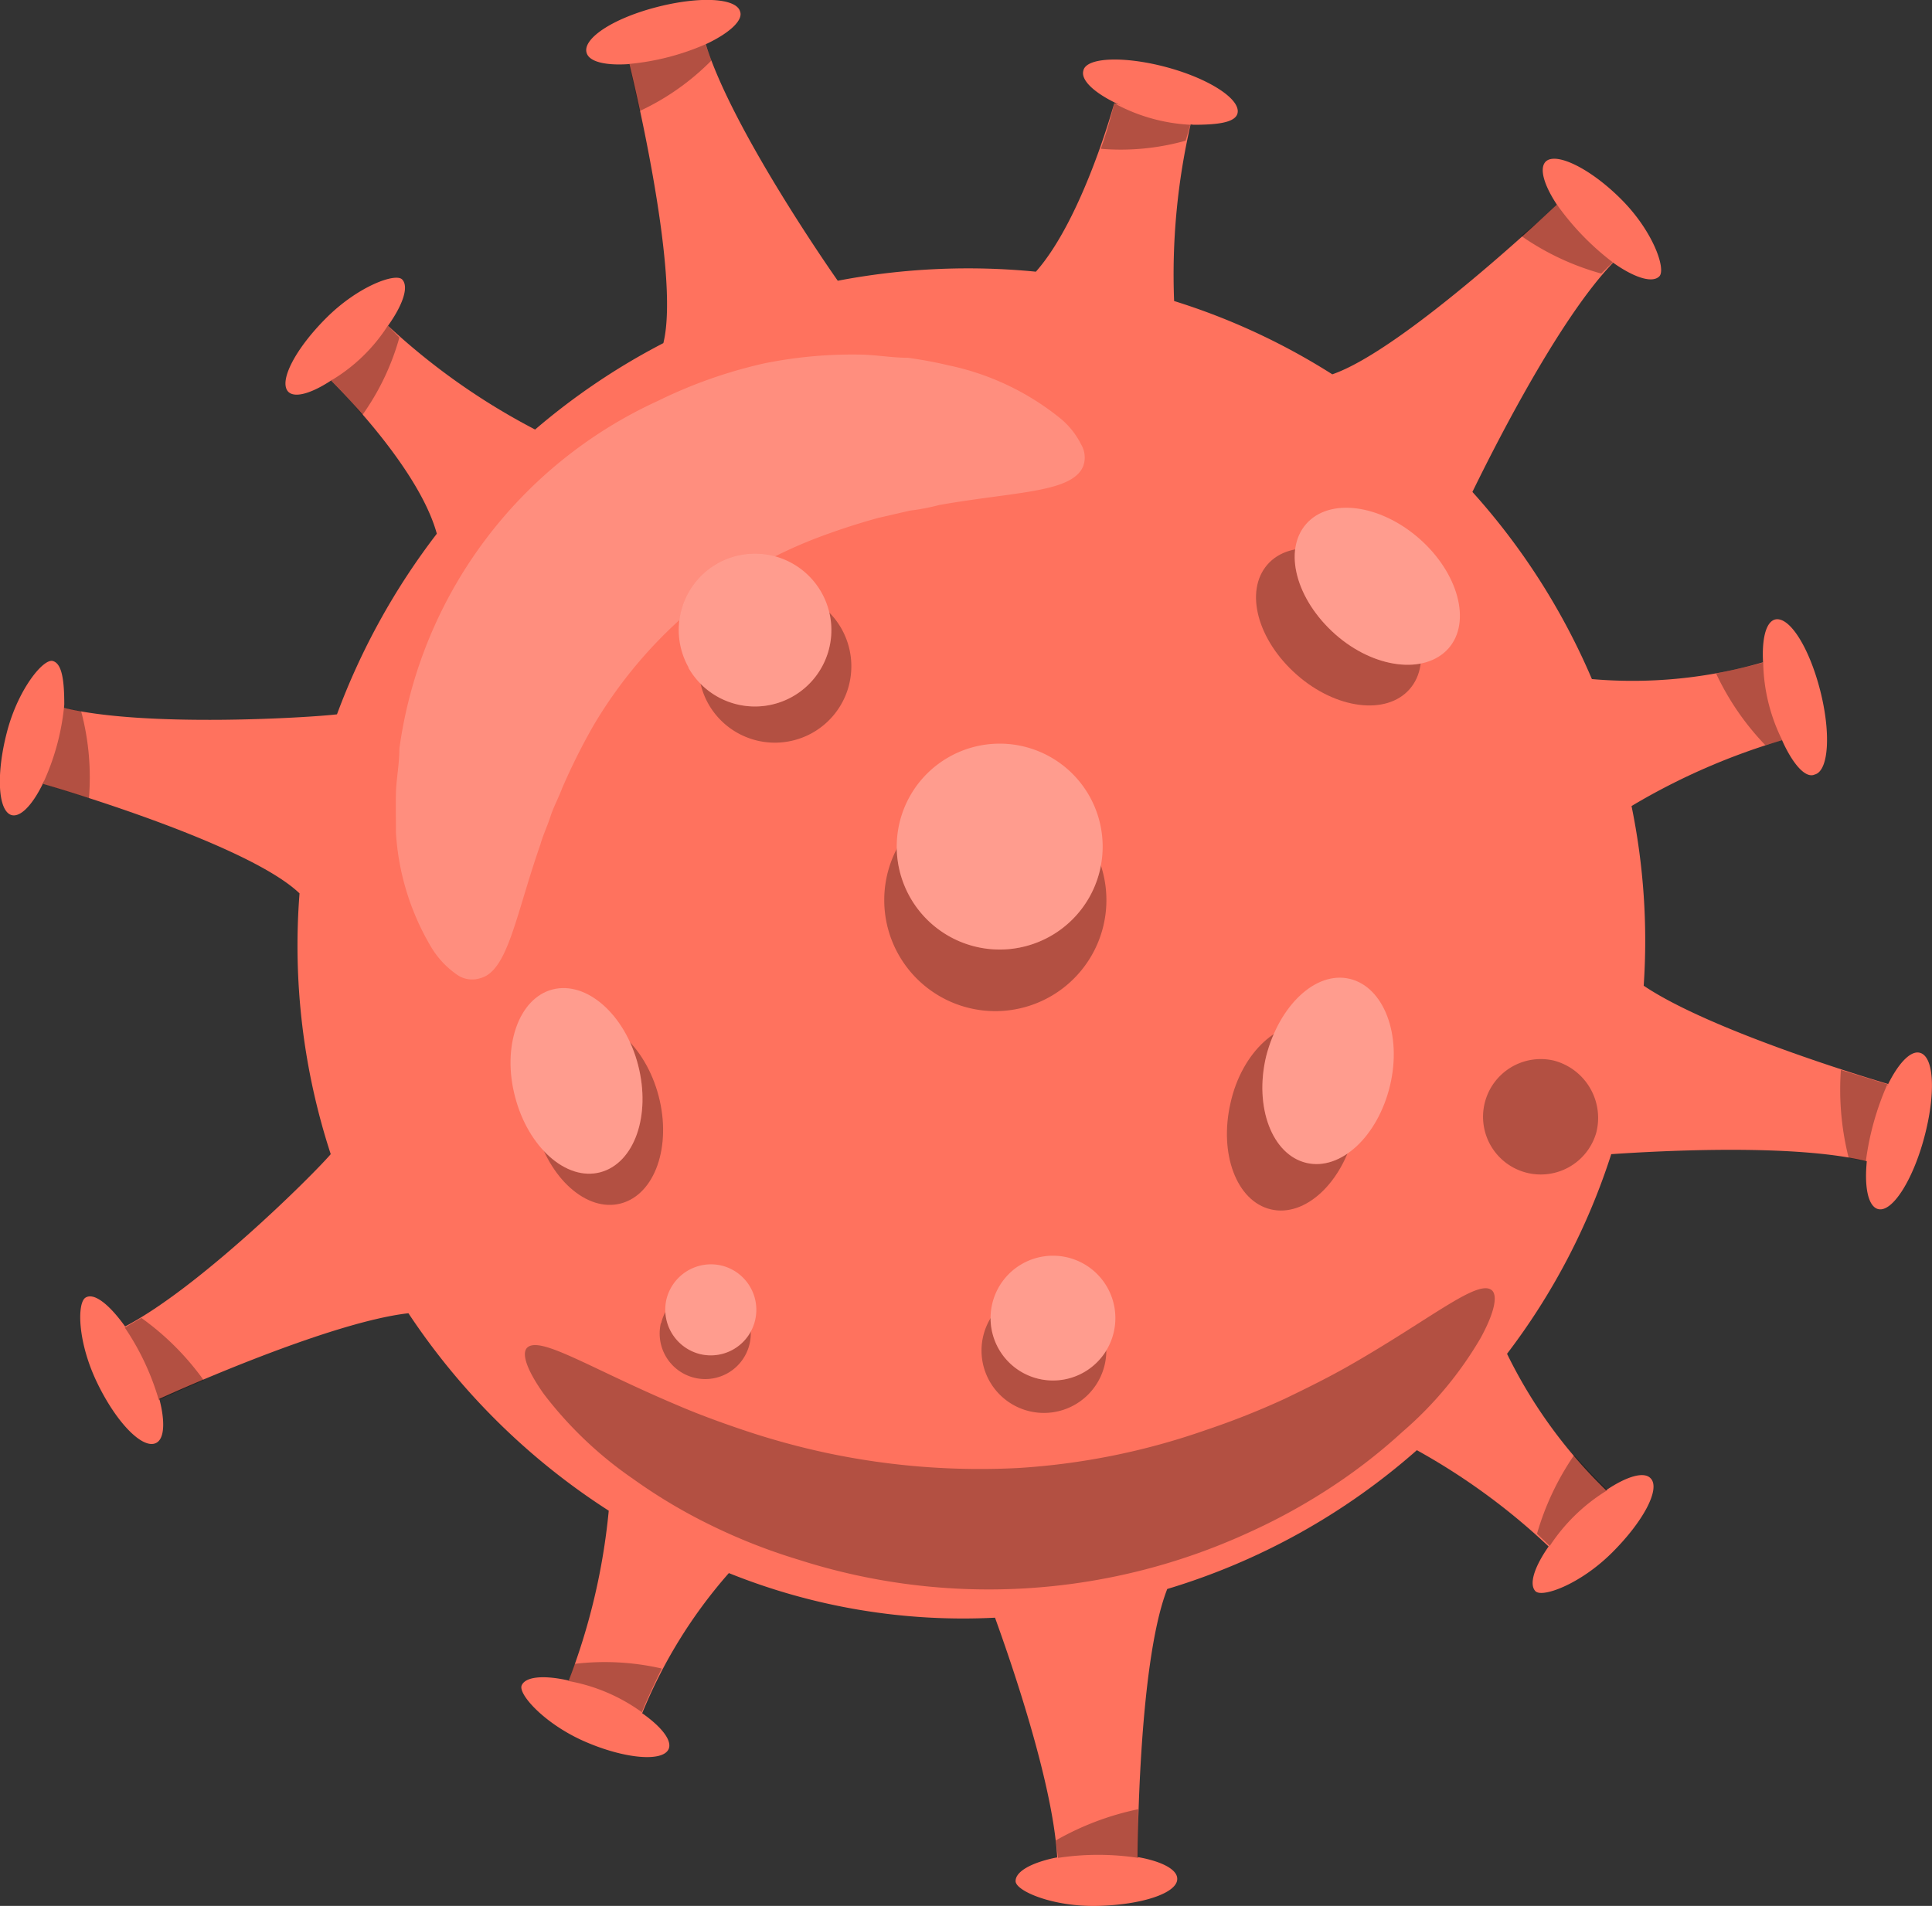 <svg xmlns="http://www.w3.org/2000/svg" viewBox="0 0 61.92 61.1"><rect x="0" y="0" width="61.92" height="61.1" fill="#333333" stroke="none"/><defs><style>.cls-1{fill:#ff725e;}.cls-2{opacity:0.2;}.cls-3{fill:#fff;}.cls-4{opacity:0.3;}</style></defs><g id="Layer_2" data-name="Layer 2"><g id="Layer_1-2" data-name="Layer 1"><path class="cls-1" d="M3.94,42.56l1.15,2.29s5.34-2.45,8-2.75a21.88,21.88,0,0,0,6.42,6.33A20.61,20.61,0,0,1,18.18,54l2.37,1a15.83,15.83,0,0,1,2.81-4.57,20.09,20.09,0,0,0,8.53,1.43c.59,1.63,1.92,5.53,2,7.84l2.57-.08s0-6.26.95-8.68a21.39,21.39,0,0,0,8-4.45,20.91,20.91,0,0,1,4.3,3.16l1.81-1.83a15.65,15.65,0,0,1-3.22-4.42A21.25,21.25,0,0,0,51.64,37c1.63-.11,5.94-.34,8.24.24l.63-2.49s-5.58-1.63-7.83-3.15a21.43,21.43,0,0,0-.39-5.76,21,21,0,0,1,4.89-2.13l-.67-2.48a15,15,0,0,1-5.49.54,21.65,21.65,0,0,0-3.83-6c.49-1,2.71-5.51,4.54-7.38L49.9,6.56S45,11.21,42.7,12a21.26,21.26,0,0,0-5.07-2.35,21.49,21.49,0,0,1,.54-5.71l-2.46-.63S34.71,7,33.2,8.71A22.18,22.18,0,0,0,26.85,9s-3.44-4.88-4.26-7.68L20.16,2s1.67,6.72,1.1,9a21.47,21.47,0,0,0-4.11,2.77,21.39,21.39,0,0,1-4.76-3.37l-1.78,1.8S13.4,14.92,14,17.11A22.11,22.11,0,0,0,10.8,22.9C10,23,4.62,23.34,2,22.68l-.62,2.45S7.89,27,9.6,28.64a21.52,21.52,0,0,0,1,8.36C10,37.7,6.33,41.34,3.94,42.56ZM37.06,9.46h0Z"/><g class="cls-2"><path class="cls-3" d="M15.39,31.36c.89-.23,1.13-2,1.93-4.29.08-.29.22-.58.32-.89s.26-.6.38-.92a20.06,20.06,0,0,1,1-2,14.6,14.6,0,0,1,3-3.6,15.25,15.25,0,0,1,4.07-2.38,21.77,21.77,0,0,1,2.07-.68l1-.23a7.1,7.1,0,0,0,.94-.18c2.42-.43,4.24-.39,4.61-1.23a.81.81,0,0,0-.06-.71,2.54,2.54,0,0,0-.72-.88,8.43,8.43,0,0,0-3.54-1.66q-.63-.15-1.29-.24c-.46,0-.94-.08-1.43-.1a14.2,14.2,0,0,0-3.18.28,15.28,15.28,0,0,0-3.4,1.2A14.41,14.41,0,0,0,12.8,24c0,.49-.1,1-.11,1.41s0,.87,0,1.29a8.14,8.14,0,0,0,1.14,3.68,2.85,2.85,0,0,0,.78.84A.85.85,0,0,0,15.39,31.36Z"/></g><path class="cls-1" d="M49.54,5.18c-.33.33.22,1.42,1.23,2.44a7.26,7.26,0,0,0,1,.85c.64.44,1.19.61,1.41.39S53,7.45,52,6.43,49.87,4.86,49.54,5.18Z"/><g class="cls-4"><path d="M51.69,8.41A8.5,8.5,0,0,1,49.9,6.56a14.48,14.48,0,0,1-1.15,1,8.4,8.4,0,0,0,2.57,1.21Z"/></g><path class="cls-1" d="M56.89,19.86c-.45.12-.52,1.33-.17,2.72a7.72,7.72,0,0,0,.44,1.25c.33.7.72,1.13,1,1,.45-.11.53-1.33.17-2.72S57.34,19.75,56.89,19.86Z"/><g class="cls-4"><path d="M57.12,23.73a5.79,5.79,0,0,1-.61-2.49c-.47.13-1,.25-1.51.35a8.49,8.49,0,0,0,1.58,2.3Z"/></g><path class="cls-1" d="M61.53,33.75c-.45-.12-1.12.9-1.49,2.29a7.32,7.32,0,0,0-.22,1.31c-.06.77.07,1.33.37,1.41.45.12,1.11-.91,1.48-2.29S62,33.87,61.53,33.75Z"/><g class="cls-4"><path d="M59.8,37.23a8.91,8.91,0,0,1,.69-2.47L59,34.3a8.92,8.92,0,0,0,.25,2.82Z"/></g><path class="cls-1" d="M52.9,47.39c-.32-.34-1.41.21-2.43,1.22a6.31,6.31,0,0,0-.86,1c-.44.64-.61,1.18-.4,1.4s1.42-.21,2.44-1.22S53.23,47.72,52.9,47.39Z"/><g class="cls-4"><path d="M49.67,49.56a5.85,5.85,0,0,1,1.85-1.79c-.35-.33-.7-.71-1.07-1.12a8.7,8.7,0,0,0-1.19,2.52Z"/></g><path class="cls-1" d="M37.73,60.23c0-.46-1.17-.82-2.61-.79a7.37,7.37,0,0,0-1.32.12c-.75.16-1.26.44-1.25.75s1.18.82,2.61.79S37.74,60.69,37.73,60.23Z"/><g class="cls-4"><path d="M33.91,59.56a8.52,8.52,0,0,1,2.57,0V58a9,9,0,0,0-2.64,1Z"/></g><path class="cls-1" d="M21.43,56.07c.18-.42-.74-1.23-2-1.79a9,9,0,0,0-1.27-.42c-.75-.16-1.32-.11-1.44.17s.73,1.23,2,1.79S21.24,56.5,21.43,56.07Z"/><g class="cls-4"><path d="M18.22,53.89a5.72,5.72,0,0,1,2.35,1c.18-.44.4-.91.64-1.4a8.16,8.16,0,0,0-2.79-.15Z"/></g><path class="cls-1" d="M5,46.26c.42-.2.25-1.41-.38-2.69a6,6,0,0,0-.68-1.14c-.46-.62-.93-1-1.2-.83S2.48,43,3.1,44.3,4.57,46.47,5,46.26Z"/><g class="cls-4"><path d="M4,42.56a8.2,8.2,0,0,1,1.09,2.32c.44-.2.93-.42,1.44-.63a8.63,8.63,0,0,0-2-2Z"/></g><g class="cls-4"><path d="M39.44,35.35c-.38,1.63.19,3.16,1.29,3.42s2.29-.85,2.68-2.48-.19-3.16-1.29-3.42S39.8,33.73,39.44,35.35Z"/></g><path class="cls-1" d="M40.58,33.86c-.39,1.63.19,3.16,1.29,3.42s2.29-.85,2.68-2.48-.2-3.16-1.29-3.42S41,32.23,40.58,33.86Z"/><g class="cls-4"><path d="M44.24,18.56c-1.26-1.1-2.88-1.31-3.62-.46s-.32,2.42.94,3.53,2.88,1.31,3.62.46S45.5,19.7,44.24,18.56Z"/></g><path class="cls-1" d="M45.48,17.26c-1.26-1.1-2.88-1.31-3.62-.46s-.32,2.42.93,3.53,2.88,1.3,3.63.46S46.74,18.36,45.48,17.26Z"/><g class="cls-4"><path d="M31.51,42.84a2,2,0,1,0,2.41-1.49h0A2,2,0,0,0,31.51,42.84Z"/></g><path class="cls-1" d="M31.8,41.8a2,2,0,1,0,2.41-1.49h0A2,2,0,0,0,31.8,41.8Z"/><g class="cls-4"><path class="cls-3" d="M31.8,41.8a2,2,0,1,0,2.41-1.49h0A2,2,0,0,0,31.8,41.8Z"/></g><g class="cls-4"><path d="M22.7,22.56a2.45,2.45,0,1,0,.94-3.34A2.46,2.46,0,0,0,22.7,22.56Z"/></g><path class="cls-1" d="M22.06,21.4A2.45,2.45,0,1,0,23,18.06a2.45,2.45,0,0,0-.93,3.34Z"/><g class="cls-4"><path d="M21.18,42.42a1.46,1.46,0,1,0,1.76-1.09,1.46,1.46,0,0,0-1.75,1.09Z"/></g><path class="cls-1" d="M21.36,41.65a1.47,1.47,0,0,0,1.08,1.76,1.46,1.46,0,0,0,.68-2.84,1.47,1.47,0,0,0-1.76,1.08Z"/><path class="cls-1" d="M.37,26.13c.44.12,1.1-.89,1.46-2.26a6.23,6.23,0,0,0,.23-1.29c0-.76-.07-1.31-.37-1.39s-1.1.89-1.46,2.25S-.07,26,.37,26.13Z"/><g class="cls-4"><path d="M2.05,22.69a7.65,7.65,0,0,1-.68,2.44l1.48.46A8.22,8.22,0,0,0,2.6,22.8Z"/></g><path class="cls-1" d="M9.24,12.56c.32.32,1.4-.22,2.41-1.21a6.25,6.25,0,0,0,.85-1c.43-.63.6-1.17.39-1.39s-1.4.21-2.41,1.21S8.92,12.23,9.24,12.56Z"/><g class="cls-4"><path d="M12.43,10.44a5.47,5.47,0,0,1-1.82,1.76,10.88,10.88,0,0,1,1,1.11,7.94,7.94,0,0,0,1.19-2.49Z"/></g><path class="cls-1" d="M18.8,1.69c.12.45,1.32.5,2.69.13a6.45,6.45,0,0,0,1.23-.45c.69-.34,1.1-.73,1-1C23.6-.07,22.4-.13,21,.24S18.67,1.25,18.8,1.69Z"/><g class="cls-4"><path d="M22.61,1.42a7.9,7.9,0,0,1-2.45.63c.11.46.23,1,.34,1.51a7.92,7.92,0,0,0,2.3-1.62Z"/></g><path class="cls-1" d="M34.72,2.27c-.12.45.89,1.11,2.25,1.48A7.28,7.28,0,0,0,38.26,4c.76,0,1.32-.07,1.4-.36.12-.45-.89-1.11-2.25-1.48S34.8,1.83,34.72,2.27Z"/><g class="cls-4"><path d="M38.15,4a5.7,5.7,0,0,1-2.44-.69,13.43,13.43,0,0,1-.43,1.46A7.7,7.7,0,0,0,38,4.51Z"/></g><g class="cls-4"><path d="M17.17,36.16c.42,1.62,1.64,2.71,2.73,2.42s1.63-1.83,1.21-3.44-1.65-2.71-2.74-2.42S16.74,34.56,17.17,36.16Z"/></g><path class="cls-1" d="M16.51,35.17c.42,1.61,1.64,2.7,2.73,2.41s1.63-1.82,1.21-3.44-1.65-2.7-2.74-2.42S16.08,33.56,16.51,35.17Z"/><g class="cls-4"><path d="M28.34,28.88a3.56,3.56,0,1,0,0-.05Z"/></g><path class="cls-1" d="M28.74,27.17a3.3,3.3,0,1,0,0-.06Z"/><g class="cls-4"><path d="M16.89,43.21c-.18.19,0,.72.54,1.48a12.51,12.51,0,0,0,2.86,2.72,17.17,17.17,0,0,0,2.36,1.42A18.65,18.65,0,0,0,25.59,50,19.95,19.95,0,0,0,40,49.14a19.29,19.29,0,0,0,2.78-1.54,17.85,17.85,0,0,0,2.17-1.7,11.85,11.85,0,0,0,2.5-3c.45-.82.56-1.37.36-1.54-.45-.36-1.94.91-4.5,2.38-.64.37-1.36.73-2.13,1.1a24.92,24.92,0,0,1-2.52,1,22.31,22.31,0,0,1-6,1.22,23.68,23.68,0,0,1-6.11-.47,24.16,24.16,0,0,1-2.62-.71c-.81-.27-1.57-.55-2.24-.84C18.92,43.87,17.29,42.8,16.89,43.21Z"/></g><g class="cls-4"><path d="M49.8,34a1.85,1.85,0,1,0,1.36,2.31A1.9,1.9,0,0,0,49.8,34Z"/></g><g class="cls-4"><path class="cls-3" d="M40.58,33.86c-.39,1.63.19,3.16,1.29,3.42s2.29-.85,2.68-2.48-.2-3.16-1.29-3.42S41,32.23,40.58,33.86Z"/></g><g class="cls-4"><path class="cls-3" d="M45.48,17.26c-1.26-1.1-2.88-1.31-3.62-.46s-.32,2.42.93,3.53,2.88,1.3,3.63.46S46.74,18.36,45.48,17.26Z"/></g><g class="cls-4"><path class="cls-3" d="M22.06,21.4A2.45,2.45,0,1,0,23,18.06a2.45,2.45,0,0,0-.93,3.34Z"/></g><g class="cls-4"><path class="cls-3" d="M21.36,41.65a1.47,1.47,0,0,0,1.08,1.76,1.46,1.46,0,0,0,.68-2.84,1.47,1.47,0,0,0-1.76,1.08Z"/></g><g class="cls-4"><path class="cls-3" d="M16.51,35.17c.42,1.61,1.64,2.7,2.73,2.41s1.63-1.82,1.21-3.44-1.65-2.7-2.74-2.42S16.08,33.56,16.51,35.17Z"/></g><g class="cls-4"><path class="cls-3" d="M28.74,27.17a3.3,3.3,0,1,0,0-.06Z"/></g></g></g></svg>